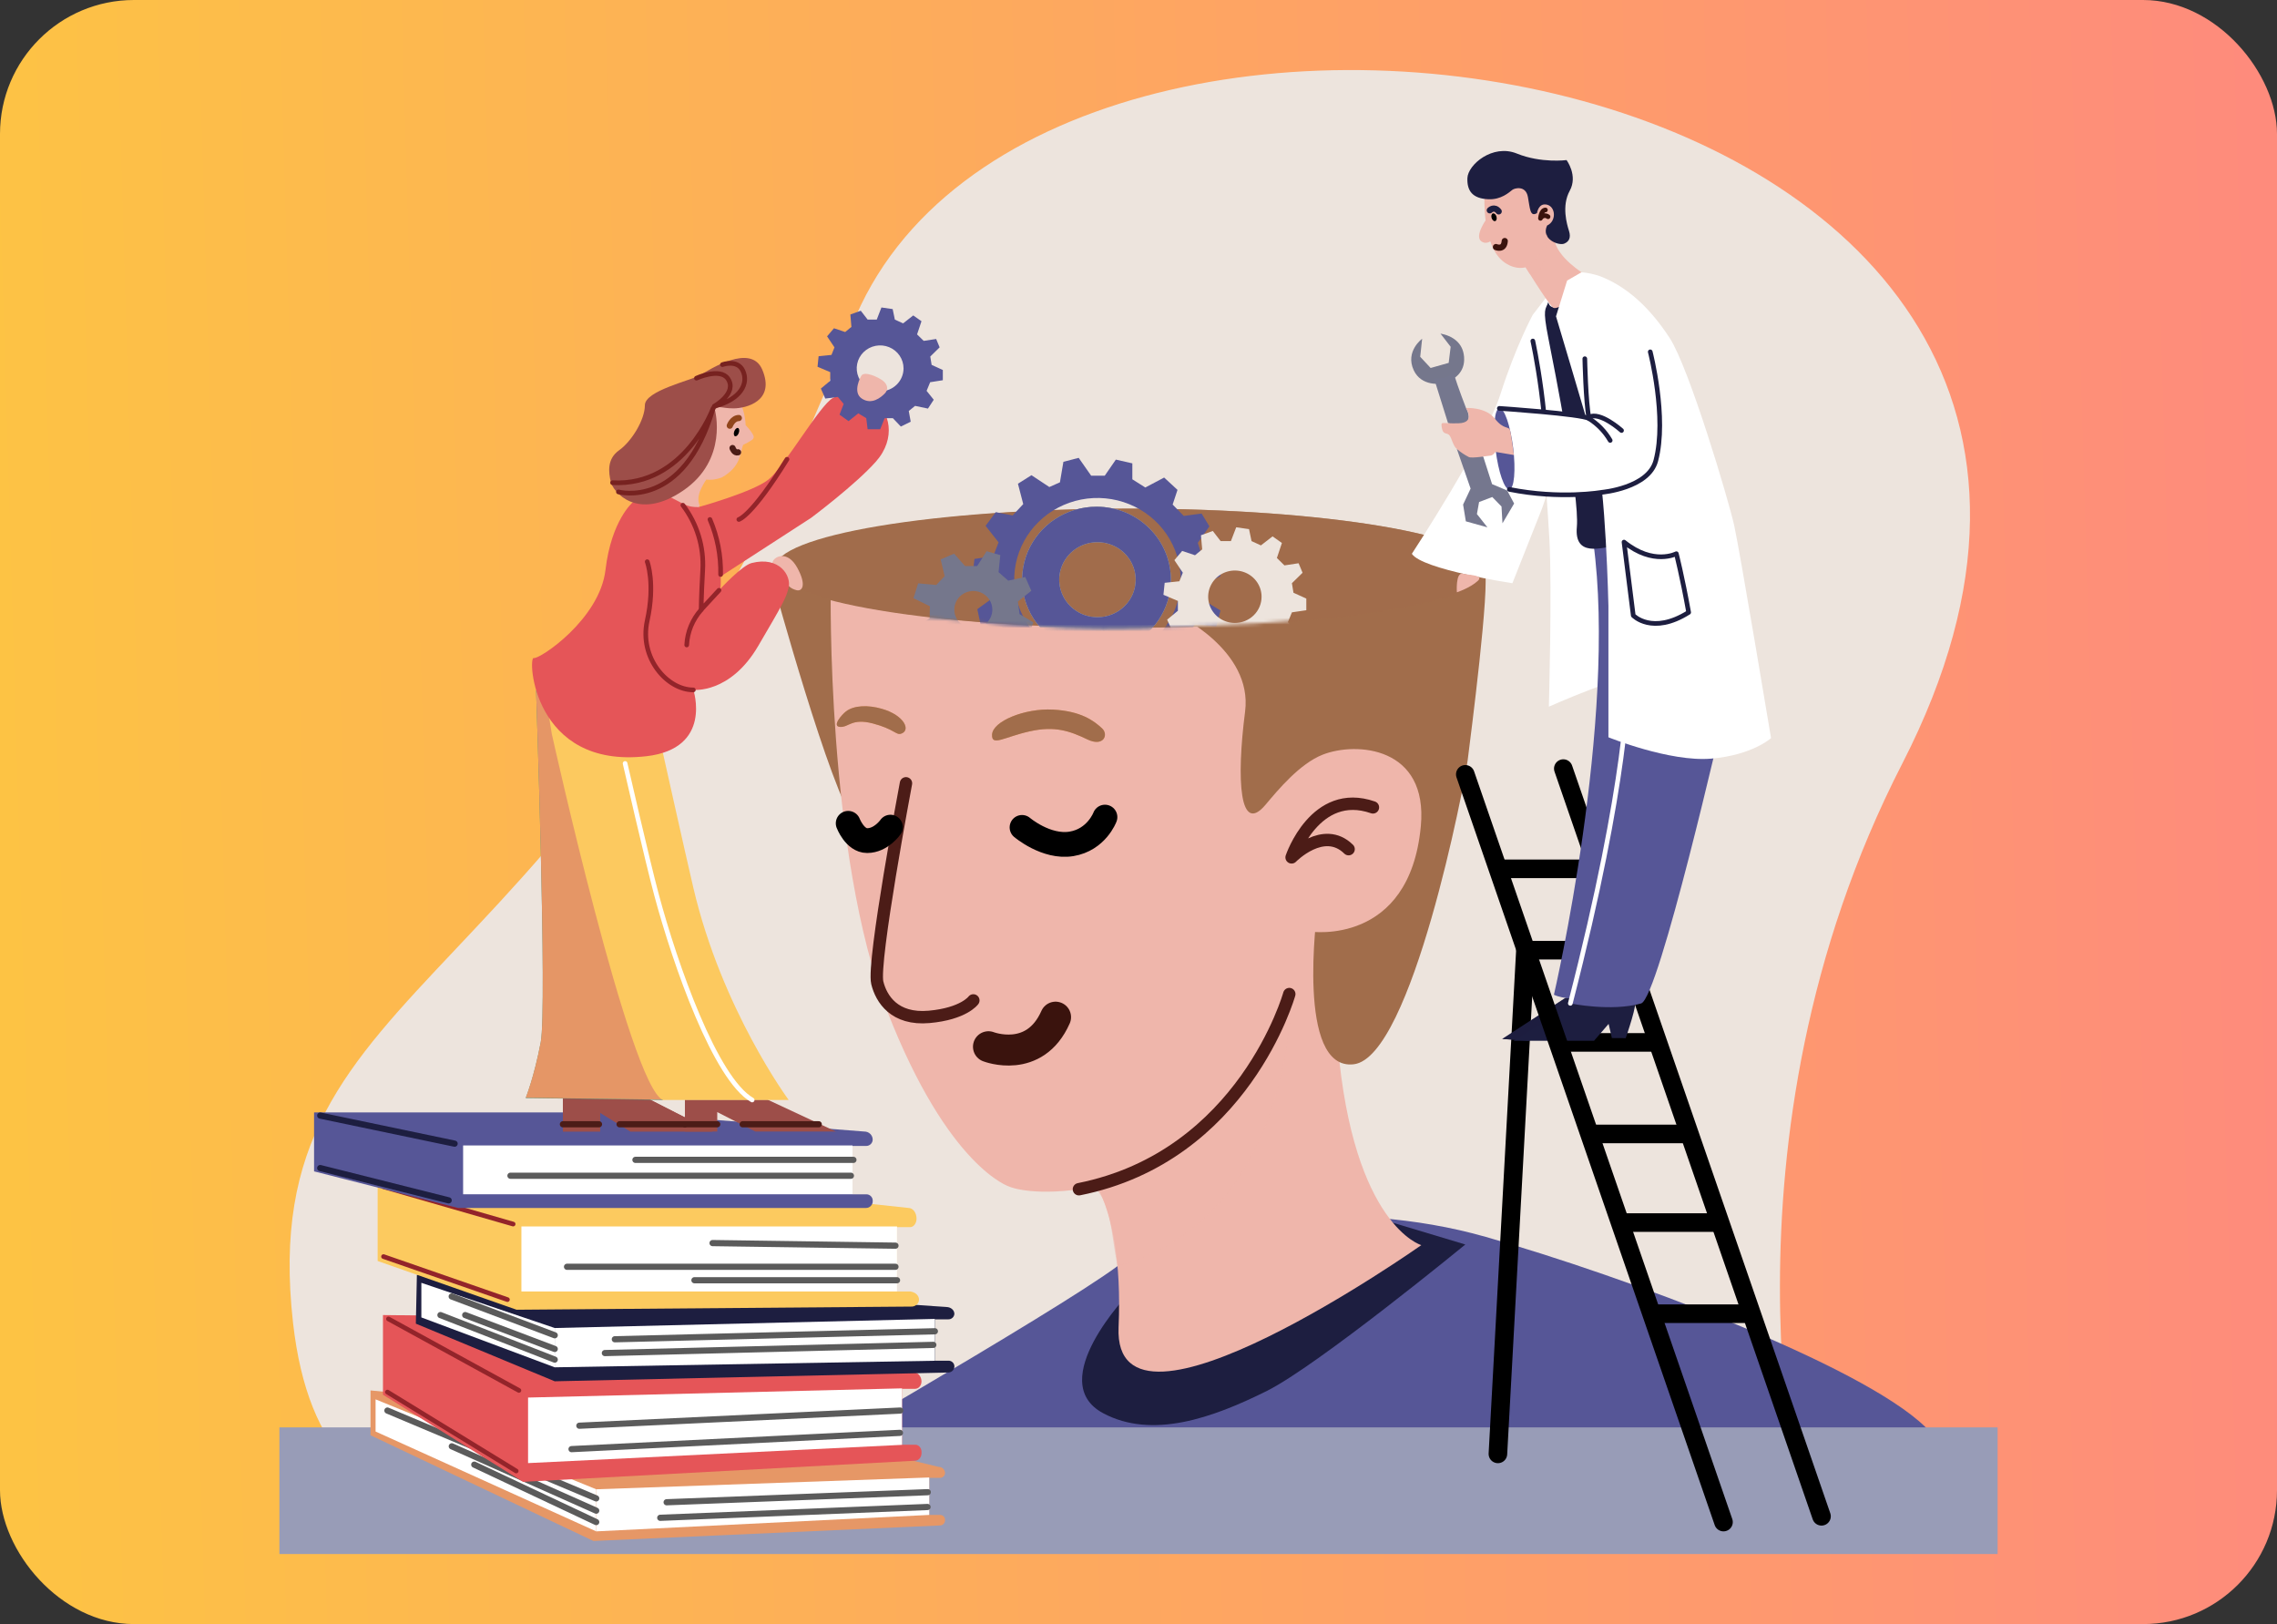 <svg width="680" height="485" viewBox="0 0 680 485" fill="none" xmlns="http://www.w3.org/2000/svg">
<rect x="0" y="0" width="680" height="485" fill="#333333" stroke="none"/>
<rect width="680" height="485" rx="40" fill="url(#paint0_linear_254_866)"/>
<path d="M254.285 97.628C174.016 303.754 75.367 287.398 87.511 395.036C96.469 474.336 161.461 451.561 237.01 454.535C312.558 457.509 538.755 454.786 538.755 454.786C538.755 454.786 509.778 341.599 568.115 227.986C677.609 14.663 308.951 -42.749 254.285 97.628Z" fill="#EDE4DD"/>
<path d="M225.769 443.189C225.769 443.189 315.13 391.907 333.715 378.113C352.92 363.862 402.138 357.525 443.699 369.37C485.259 381.215 555.546 407.375 574.952 426.101C585.871 436.624 584.561 443.207 584.561 443.207L225.769 443.189Z" fill="#565697"/>
<path d="M415.965 365.146L437.603 371.648C437.603 371.648 393.484 407.85 378.254 415.418C362.134 423.433 344.122 429.852 329.456 422.033C311.658 412.544 337.215 386.137 337.215 386.137L415.965 365.146Z" fill="#1D1E40"/>
<path d="M322.219 347.304C322.219 347.304 335.804 355.941 334.051 396.367C332.299 436.792 424.461 371.835 424.461 371.835C424.461 371.835 404.203 366.043 399.524 312.139C394.845 258.236 391.396 277.826 391.396 277.826C391.396 277.826 315.41 337.385 322.219 347.304Z" fill="#EFB6AB"/>
<path opacity="0.64" d="M385.72 280.206C385.72 280.206 393.521 361.029 333.716 378.113C331.525 366.542 331.94 360.014 326.795 354.409C333.086 318.742 385.72 280.206 385.72 280.206Z" fill="#EFB6AB"/>
<path d="M393.372 272.03C393.372 272.03 386.899 319.835 404.268 317.827C421.637 315.818 437.454 233.833 438.316 226.924C439.178 220.016 445.074 174.581 443.368 170.239C441.662 165.897 380.281 145.529 279.292 157.228C228.351 161.574 230.951 174.155 230.951 174.155C230.951 174.155 247.975 236.404 255.464 245.856C262.953 255.308 393.372 272.03 393.372 272.03Z" fill="#A16D4B"/>
<path d="M596.562 426.261H83.443V464.078H596.562V426.261Z" fill="#989CB7"/>
<path d="M248.096 175.496C248.096 175.496 246.698 255.103 264.976 301.997C283.253 348.892 301.522 354.409 301.522 354.409C301.522 354.409 309.151 357.717 326.813 354.409C347.845 350.475 378.3 326.501 391.41 278.207C391.41 278.207 420.933 282.585 424.312 246.762C426.563 222.926 405.013 221.435 395.012 225.365C388.134 228.064 381.67 235.887 377.937 240.325C370.238 249.475 369.161 233.192 371.832 212.509C374.232 194.002 351.019 183.255 351.019 183.255" fill="#EFB6AB"/>
<path d="M410.009 241.107C392.766 235.091 385.72 256.036 385.72 256.036C385.72 256.036 395.255 246.231 402.744 253.584" stroke="#4C1C17" stroke-width="3.7" stroke-linecap="round" stroke-linejoin="round"/>
<path d="M296.27 219.389C296.428 215.377 306.056 211.461 314.445 211.909C322.834 212.358 326.66 215.235 329.116 217.509C331.134 219.389 329.582 223.127 324.782 220.835C319.487 218.296 315.032 216.718 307.538 218.392C299.746 220.135 296.125 222.985 296.27 219.389Z" fill="#E69766"/>
<path d="M270.559 233.92C270.559 233.92 260.483 287.38 261.993 293.492C263.181 298.333 267.119 304.596 277.47 303.672C287.821 302.747 290.677 298.753 290.677 298.753" stroke="#4C1C17" stroke-width="3.7" stroke-linecap="round" stroke-linejoin="round"/>
<path d="M295.193 312.584C295.193 312.584 308.951 317.964 315.233 303.754L295.193 312.584Z" fill="#EFB6AB"/>
<path d="M295.193 312.584C295.193 312.584 308.951 317.964 315.233 303.754" stroke="#3A130D" stroke-width="9.25" stroke-linecap="round" stroke-linejoin="round"/>
<path d="M305.218 247.087C305.218 247.087 312.437 253.236 319.958 252.01C327.48 250.784 329.983 244.013 329.983 244.013" stroke="black" stroke-width="7.4" stroke-linecap="round" stroke-linejoin="round"/>
<path d="M253.302 245.865C253.302 245.865 255.278 251.03 258.964 251.03C263.158 251.03 265.922 247.009 265.922 247.009" stroke="black" stroke-width="7.4" stroke-linecap="round" stroke-linejoin="round"/>
<path d="M250.897 217.078C253.493 217.229 254.364 214.402 260.656 216.044C266.947 217.687 267.604 219.567 269.044 219.123C272.12 218.167 270.121 213.633 263.415 211.689C259.286 210.486 255.077 210.605 252.673 212.426C251.405 213.382 248.301 216.927 250.897 217.078Z" fill="#E69766"/>
<path d="M296.27 219.389C296.428 215.377 306.056 211.461 314.445 211.909C322.834 212.358 326.66 215.235 329.116 217.509C331.134 219.389 329.582 223.127 324.782 220.835C319.487 218.296 315.032 216.718 307.538 218.392C299.746 220.135 296.125 222.985 296.27 219.389Z" fill="#A16D4B"/>
<path d="M250.897 217.078C253.493 217.229 254.364 214.402 260.656 216.044C266.947 217.687 267.604 219.567 269.044 219.123C272.12 218.167 270.121 213.633 263.415 211.689C259.286 210.486 255.077 210.605 252.673 212.426C251.405 213.382 248.301 216.927 250.897 217.078Z" fill="#A16D4B"/>
<path d="M337.355 187.441C395.909 187.441 443.377 179.482 443.377 169.663C443.377 159.844 395.909 151.884 337.355 151.884C278.801 151.884 231.333 159.844 231.333 169.663C231.333 179.482 278.801 187.441 337.355 187.441Z" fill="#A16D4B"/>
<path opacity="0.62" d="M444.403 170.07C444.403 179.898 397.035 187.456 338.483 187.456C279.931 187.456 232.461 179.495 232.461 169.677C232.461 159.859 279.931 151.894 338.483 151.894C397.035 151.894 444.403 160.248 444.403 170.07Z" fill="#A16D4B"/>
<path d="M385.03 296.859C385.03 296.859 371.454 345.323 322.209 355.137" stroke="#4C1C17" stroke-width="3.7" stroke-linecap="round" stroke-linejoin="round"/>
<path d="M466.865 229.527L543.97 452.81" stroke="black" stroke-width="5.55" stroke-linecap="round" stroke-linejoin="round"/>
<path d="M447.334 259.458H477.607" stroke="black" stroke-width="5.55" stroke-miterlimit="10"/>
<path d="M455.555 283.751H484.719" stroke="black" stroke-width="5.55" stroke-miterlimit="10"/>
<path d="M464.833 311.293H495.881" stroke="black" stroke-width="5.55" stroke-miterlimit="10"/>
<path d="M473.865 338.629H504.912" stroke="black" stroke-width="5.55" stroke-miterlimit="10"/>
<path d="M483.647 365.097H514.699" stroke="black" stroke-width="5.55" stroke-miterlimit="10"/>
<path d="M492.697 392.313H523.749" stroke="black" stroke-width="5.55" stroke-miterlimit="10"/>
<path d="M455.555 283.751L447.334 434.175" stroke="black" stroke-width="5.55" stroke-linecap="round" stroke-linejoin="round"/>
<path d="M282.228 453.807V454.05C282.225 454.25 282.181 454.448 282.099 454.632C282.018 454.816 281.9 454.983 281.753 455.122C281.606 455.262 281.432 455.371 281.242 455.445C281.051 455.518 280.848 455.554 280.644 455.55L177.218 460.18L110.654 428.612V415.226L236.66 427.491L280.28 438.051C280.531 438.045 280.78 438.088 281.013 438.177C281.246 438.266 281.46 438.4 281.641 438.569C281.821 438.739 281.966 438.943 282.067 439.168C282.168 439.393 282.223 439.635 282.228 439.881C282.225 440.076 282.182 440.268 282.102 440.447C282.023 440.626 281.908 440.787 281.765 440.923C281.621 441.058 281.452 441.164 281.267 441.235C281.082 441.306 280.884 441.34 280.686 441.336H277.498V452.407H280.732C280.924 452.402 281.115 452.435 281.295 452.503C281.474 452.57 281.637 452.672 281.776 452.802C281.915 452.932 282.027 453.088 282.104 453.261C282.182 453.433 282.224 453.619 282.228 453.807Z" fill="#E69766"/>
<path d="M277.498 452.403L178.052 457.312V444.744L277.498 441.222V452.403Z" fill="white"/>
<path d="M199.083 448.619L277.069 445.613" stroke="#5B5B5B" stroke-width="1.85" stroke-linecap="round" stroke-linejoin="round"/>
<path d="M197.178 453.259L277 450.033" stroke="#5B5B5B" stroke-width="1.85" stroke-linecap="round" stroke-linejoin="round"/>
<path d="M112.164 427.496L178.052 457.312V444.744L112.164 417.893V427.496Z" fill="white"/>
<path d="M115.697 421.237L178.052 447.466" stroke="#5B5B5B" stroke-width="1.85" stroke-linecap="round" stroke-linejoin="round"/>
<path d="M134.925 431.915L178.052 451.13" stroke="#5B5B5B" stroke-width="1.85" stroke-linecap="round" stroke-linejoin="round"/>
<path d="M141.631 437.383L178.052 454.535" stroke="#5B5B5B" stroke-width="1.85" stroke-linecap="round" stroke-linejoin="round"/>
<path d="M275.205 433.59V433.956C275.205 435.2 274.334 436.211 273.248 436.211L156.209 442.525L114.369 416.506V392.716L219.184 393.86L272.801 409.804C274.129 409.804 275.196 411.048 275.196 412.549C275.196 413.757 274.343 414.74 273.299 414.74H269.366V431.444H273.337C274.371 431.43 275.205 432.405 275.205 433.59Z" fill="#E55558"/>
<path d="M269.38 431.476L157.7 436.925V417.352L269.38 414.607V431.476Z" fill="white"/>
<path d="M173.019 425.762L268.853 421.237" stroke="#5B5B5B" stroke-width="1.85" stroke-linecap="round" stroke-linejoin="round"/>
<path d="M170.684 432.752L268.765 427.894" stroke="#5B5B5B" stroke-width="1.85" stroke-linecap="round" stroke-linejoin="round"/>
<path d="M116.009 393.869L154.969 415.221" stroke="#93242A" stroke-width="1.39" stroke-linecap="round" stroke-linejoin="round"/>
<path d="M115.697 415.71L154.158 439.285" stroke="#93242A" stroke-width="1.39" stroke-linecap="round" stroke-linejoin="round"/>
<path d="M285.015 407.924V408.194C284.976 408.669 284.749 409.11 284.384 409.423C284.018 409.737 283.543 409.898 283.058 409.873L165.665 412.494L124.188 395.283L124.5 380.684L211.858 385.414L282.62 390.314C283.948 390.314 285.015 391.229 285.015 392.373C284.981 392.834 284.762 393.264 284.407 393.568C284.052 393.872 283.589 394.026 283.119 393.997H279.199V406.35H283.17C283.627 406.318 284.078 406.466 284.424 406.762C284.771 407.057 284.983 407.475 285.015 407.924Z" fill="#1D1E40"/>
<path d="M279.19 406.359L165.665 408.322V396.587L279.19 393.869V406.359Z" fill="white"/>
<path d="M183.612 399.945L279.19 397.557" stroke="#5B5B5B" stroke-width="1.85" stroke-linecap="round" stroke-linejoin="round"/>
<path d="M180.638 404.067L278.724 401.619" stroke="#5B5B5B" stroke-width="1.85" stroke-linecap="round" stroke-linejoin="round"/>
<path d="M125.833 383.09V393.42L165.665 408.321V396.586L125.833 383.09Z" fill="white"/>
<path d="M131.533 392.726L165.665 406.021" stroke="#5B5B5B" stroke-width="1.85" stroke-linecap="round" stroke-linejoin="round"/>
<path d="M138.929 392.726L165.665 402.841" stroke="#5B5B5B" stroke-width="1.85" stroke-linecap="round" stroke-linejoin="round"/>
<path d="M134.893 387.166L165.665 398.75" stroke="#5B5B5B" stroke-width="1.85" stroke-linecap="round" stroke-linejoin="round"/>
<path d="M272.474 390.181L154.279 391.128L112.779 376.57V353.123H200.556L271.318 360.731C272.647 360.731 273.714 362.163 273.714 363.934C273.714 365.306 272.861 366.455 271.817 366.455H267.898V385.67H271.868C275.284 386.228 275.121 389.797 272.474 390.181Z" fill="#FCCA5F"/>
<path d="M267.898 366.258H155.71V385.67H267.898V366.258Z" fill="white"/>
<path d="M212.799 371.222L267.422 371.995" stroke="#5B5B5B" stroke-width="1.85" stroke-linecap="round" stroke-linejoin="round"/>
<path d="M169.337 378.3H267.423" stroke="#5B5B5B" stroke-width="1.85" stroke-linecap="round" stroke-linejoin="round"/>
<path d="M114.532 354.395L153.245 365.544" stroke="#93242A" stroke-width="1.39" stroke-linecap="round" stroke-linejoin="round"/>
<path d="M114.532 375.253L151.539 388.1" stroke="#93242A" stroke-width="1.39" stroke-linecap="round" stroke-linejoin="round"/>
<path d="M207.384 382.316H267.889" stroke="#5B5B5B" stroke-width="1.85" stroke-linecap="round" stroke-linejoin="round"/>
<path d="M260.628 358.472V358.788C260.622 359.309 260.406 359.808 260.027 360.174C259.648 360.54 259.137 360.744 258.605 360.741H136.822L93.793 349.807V332.197H184.786L258.13 337.912C258.783 337.905 259.412 338.154 259.878 338.603C260.345 339.051 260.611 339.663 260.619 340.304C260.619 340.558 260.569 340.808 260.469 341.042C260.37 341.276 260.225 341.488 260.041 341.666C259.858 341.844 259.64 341.984 259.401 342.079C259.161 342.174 258.905 342.22 258.647 342.217H254.579V356.656H258.689C259.191 356.648 259.675 356.834 260.037 357.174C260.4 357.514 260.612 357.98 260.628 358.472Z" fill="#565697"/>
<path d="M254.593 342.065H138.304V356.646H254.593V342.065Z" fill="white"/>
<path d="M189.768 346.371H254.863" stroke="#5B5B5B" stroke-width="1.85" stroke-linecap="round" stroke-linejoin="round"/>
<path d="M152.443 351.11H254.113" stroke="#5B5B5B" stroke-width="1.85" stroke-linecap="round" stroke-linejoin="round"/>
<path d="M95.629 333.145L135.764 341.531" stroke="#1D1E40" stroke-width="1.85" stroke-linecap="round" stroke-linejoin="round"/>
<path d="M95.629 348.818L133.988 358.463" stroke="#1D1E40" stroke-width="1.85" stroke-linecap="round" stroke-linejoin="round"/>
<path d="M168.107 326.671V337.912H179.198V332.289L188.281 337.912H212.799L190.49 326.552L168.107 326.671Z" fill="#9D4E49"/>
<path d="M168.107 326.638V337.875H179.198V332.257L188.281 337.875H212.799L190.49 326.52L168.107 326.638Z" fill="#9D4E49"/>
<path d="M204.542 328.391V337.911H214.198V332.106L225.564 337.911H249.639L229.227 328.391H204.542Z" fill="#9D4E49"/>
<path d="M168.107 335.743H178.882" stroke="#4C1C17" stroke-width="1.85" stroke-linecap="round" stroke-linejoin="round"/>
<path d="M185.033 335.743H204.541" stroke="#4C1C17" stroke-width="1.85" stroke-linecap="round" stroke-linejoin="round"/>
<path d="M214.193 335.743H204.542" stroke="#4C1C17" stroke-width="1.85" stroke-linecap="round" stroke-linejoin="round"/>
<path d="M244.503 335.743H221.789" stroke="#4C1C17" stroke-width="1.85" stroke-linecap="round" stroke-linejoin="round"/>
<path d="M160.087 206.016C160.087 206.016 163.423 300.94 161.485 311.27C159.546 321.601 157.001 327.915 157.001 327.915L197.966 328.491L185.061 267.258L175.414 223.882C172.305 221.99 169.482 219.68 167.026 217.019C163.989 213.83 161.625 210.082 160.068 205.993" fill="#55957C"/>
<path d="M160.087 205.916C160.087 205.916 163.423 300.835 161.485 311.17C159.546 321.506 157.001 327.815 157.001 327.815L197.975 328.391L185.061 267.158L175.414 223.782C172.307 221.897 169.483 219.595 167.026 216.942C163.989 213.752 161.625 210.005 160.068 205.916" fill="#E59666"/>
<path d="M164.794 219.193C164.794 219.193 188.095 324.287 197.97 328.491H235.537C235.537 328.491 215.582 301.53 207.058 265.108C204.541 254.348 197.97 224.848 197.97 224.848L162.086 202.37L164.794 219.193Z" fill="#FCC95F"/>
<path d="M186.678 227.986C186.678 227.986 193.231 256.713 196.069 267.259C201.703 288.231 213.633 322.169 224.627 328.492" stroke="white" stroke-width="1.39" stroke-linecap="round" stroke-linejoin="round"/>
<path d="M210.945 143.2C210.945 143.2 207.645 147.441 208.815 150.607C210.213 154.341 194.76 147.213 198.791 145.282C201.392 143.999 203.827 142.414 206.042 140.561L210.945 143.2Z" fill="#EFB6AB"/>
<path opacity="0.64" d="M206.368 136.484L209.066 146.472L213.694 137.72L206.368 136.484Z" fill="#EFB6AB"/>
<path d="M230.76 167.737C231.324 166.103 235.202 164.292 238.091 169.539C240.98 174.787 239.526 176.654 237.923 176.255C236.32 175.857 235.183 175.071 234.451 173.135C233.988 171.851 233.164 170.722 232.075 169.878C232.075 169.878 230.22 169.361 230.76 167.737Z" fill="#EFB6AB"/>
<path d="M208.601 151.436C208.601 151.436 224.599 147.012 229.409 143.278C234.218 139.545 244.788 120.925 248.777 118.825C252.766 116.725 255.856 116.862 260.801 119.74C265.745 122.617 267.749 130.885 261.602 137.829C255.455 144.774 242.234 154.638 242.234 154.638L213.694 173.126C213.694 173.126 215.624 162.242 208.601 151.436Z" fill="#E55558"/>
<path d="M188.948 150.027C188.948 150.027 182.577 155.357 180.82 170.194C179.101 184.925 161.196 196.917 159.383 196.51C157.57 196.102 159.071 229.697 193.035 225.831C212.953 223.544 207.058 206.012 207.058 206.012C207.058 206.012 218.014 207.266 226.408 192.941C233.64 180.588 234.745 178.699 235.514 175.492C236.367 171.909 232.755 166.021 224.469 168.135C221.528 168.89 215.111 175.871 215.111 175.871C215.512 174.915 215.479 156.926 208.587 151.44C205.054 151.44 204.518 150.621 200.44 148.59C195.766 146.257 188.948 150.027 188.948 150.027Z" fill="#E55558"/>
<path d="M205.054 139.252C205.054 139.252 208.354 145.31 215.568 142.579C221.412 139.28 220.993 135.181 221.915 132.856C222.863 132.422 223.773 131.912 224.637 131.333C224.821 131.209 224.959 131.029 225.03 130.821C225.102 130.613 225.103 130.388 225.033 130.18C224.791 129.434 223.877 128.217 222.68 126.977C222.423 121.602 220.405 119.337 220.405 119.337C220.405 119.337 214.459 113.691 209.221 120.641C203.982 127.591 205.054 139.252 205.054 139.252Z" fill="#EFB6AB"/>
<path d="M220.629 129.286C220.879 128.609 220.779 127.953 220.406 127.82C220.034 127.688 219.53 128.13 219.28 128.807C219.031 129.483 219.131 130.139 219.503 130.272C219.876 130.404 220.38 129.963 220.629 129.286Z" fill="black"/>
<path d="M217.944 127.123C217.944 127.123 218.779 124.868 220.643 124.836" stroke="#91461C" stroke-width="1.85" stroke-linecap="round" stroke-linejoin="round"/>
<path d="M218.765 133.804C218.765 133.804 219.296 135.396 220.41 135.071" stroke="#4C1C17" stroke-width="1.85" stroke-linecap="round" stroke-linejoin="round"/>
<path d="M213.489 122.379C213.489 122.379 217.637 137.253 203.964 146.54C190.29 155.828 183.062 146.81 182.405 143.905C181.748 141 181.198 137.084 184.903 134.453C188.608 131.822 192.583 125.376 192.583 121.016C192.583 116.656 206.396 113.627 209.16 111.989C211.923 110.351 224.264 102.409 227.643 110.388C231.641 119.831 222.773 121.954 219.03 121.954C215.288 121.954 214.617 120.906 213.489 122.379Z" fill="#9D4E49"/>
<path d="M215.745 108.887C215.745 108.887 220.228 107.245 221.85 110.717C223.626 114.496 221.244 119.273 213.308 121.309C213.308 121.309 220.326 117.383 217.367 113.073C215.037 109.697 207.99 112.932 207.99 112.932" stroke="#772220" stroke-width="1.39" stroke-linecap="round" stroke-linejoin="round"/>
<path d="M184.689 146.902C184.689 146.902 204.145 152.291 212.953 121.954C212.953 121.954 204.42 145.287 182.932 144.152" stroke="#772220" stroke-width="1.39" stroke-linecap="round" stroke-linejoin="round"/>
<path d="M193.282 167.736C193.282 167.736 195.738 174.21 193.282 185.364C190.826 196.518 199.308 206.062 207.058 206.025" stroke="#93242A" stroke-width="1.39" stroke-linecap="round" stroke-linejoin="round"/>
<path d="M203.936 150.873C208.152 156.435 210.248 163.271 209.859 170.194C209.393 178.561 209.393 182.048 209.393 182.048L214.72 176.278" stroke="#93242A" stroke-width="1.39" stroke-linecap="round" stroke-linejoin="round"/>
<path d="M205.077 192.612C205.272 188.726 206.796 185.019 209.402 182.089" stroke="#93242A" stroke-width="1.39" stroke-linecap="round" stroke-linejoin="round"/>
<path d="M220.643 155.128C220.643 155.128 224.45 154.24 235.029 137.152" stroke="#93242A" stroke-width="1.39" stroke-linecap="round" stroke-linejoin="round"/>
<path d="M212.017 155.128C214.238 160.328 215.324 165.928 215.204 171.566" stroke="#93242A" stroke-width="1.39" stroke-linecap="round" stroke-linejoin="round"/>
<path d="M421.637 165.376C421.637 165.376 443.54 131.978 448.103 117.672C452.665 103.365 457.754 93.986 457.754 93.986C457.754 93.986 463.994 96.274 466.669 112.657C469.344 129.041 460.331 152.3 460.331 152.3L451.658 174.174C451.658 174.174 424.638 170.07 421.637 165.376Z" fill="white"/>
<path d="M435.077 176.882C435.077 176.882 434.643 170.824 436.852 171.323C439.061 171.822 443.223 171.721 441.326 173.473C439.001 175.605 435.077 176.882 435.077 176.882Z" fill="#EFB6AB"/>
<path d="M464.064 85.829L457.763 93.987C457.763 93.987 461.925 146.303 462.722 161.24C463.519 176.178 462.554 211.035 462.554 211.035C462.554 211.035 485.431 200.819 490.553 201.766C495.675 202.713 473.31 87.257 473.31 87.257L464.064 85.829Z" fill="white"/>
<path d="M457.763 101.833C457.763 101.833 463.071 125.825 461.832 147.584" stroke="#1D1E40" stroke-width="1.39" stroke-linecap="round" stroke-linejoin="round"/>
<path d="M467.433 298.035L448.583 310.274L456.244 310.781L477.444 304.408L475.528 296.859L467.433 298.035Z" fill="#1D1E40"/>
<path opacity="0.76" d="M467.624 298.035L448.773 310.274L456.435 310.781L477.63 304.408L475.719 296.859L467.624 298.035Z" fill="#1D1E40"/>
<path d="M452.05 310.782L470.691 299.344C470.691 299.344 486.326 300.291 487.934 299.344C489.542 298.397 485.502 310.022 485.502 310.022L481.368 309.995L480.394 305.767L476.046 310.8H452.05V310.782Z" fill="#1D1E40"/>
<path d="M464.064 297.056C464.064 297.056 483.106 215.029 475.817 161.88C472.014 134.114 491.308 168.853 491.308 168.853L495.367 233.087L483.353 297.06C483.353 297.06 469.554 299.746 464.064 297.056Z" fill="#565697"/>
<path d="M468.002 90.162L490.106 113.568C490.106 113.568 486.038 162.668 482.184 163.075C478.33 163.482 470.067 166.511 470.91 157.343C471.754 148.174 464.213 110.132 462.396 100.968C460.578 91.805 461.585 92.569 462.396 90.171C462.368 90.162 462.685 93.79 468.002 90.162Z" fill="#1D1E40"/>
<path d="M454.986 78.834C454.986 78.834 462.368 90.766 463.747 91.832C465.127 92.898 470.332 88.565 471.488 86.932C472.644 85.299 473.296 81.954 473.296 81.954C473.296 81.954 464.763 76.862 464.167 71.303C463.57 65.745 453.522 76.496 454.986 78.834Z" fill="#EFB6AB"/>
<path d="M443.335 58.177C443.335 58.177 442.431 73.659 449.366 78.418C456.3 83.176 461.538 75.75 461.538 75.75C461.538 75.75 464.675 71.733 465.733 68.984C467.191 65.168 461.45 52.66 459.637 51.178C457.824 49.695 443.731 53.826 443.335 58.177Z" fill="#EFB6AB"/>
<path d="M443.922 65.424C443.922 65.424 440.162 70.58 442.436 72.108C444.109 73.234 445.577 71.65 445.577 71.65" fill="#EFB6AB"/>
<path d="M446.747 73.782C446.747 73.782 449.17 74.862 449.375 71.984L446.747 73.782Z" fill="#EFB6AB"/>
<path d="M446.747 73.782C446.747 73.782 449.17 74.862 449.375 71.984" stroke="#3A130D" stroke-width="1.85" stroke-linecap="round" stroke-linejoin="round"/>
<path d="M444.91 62.807C444.91 62.807 446.238 61.435 447.567 63.128" stroke="#1D1E40" stroke-width="1.85" stroke-linecap="round" stroke-linejoin="round"/>
<path d="M446.516 66.025C446.919 65.91 447.093 65.303 446.905 64.67C446.717 64.037 446.238 63.617 445.835 63.733C445.432 63.848 445.258 64.455 445.447 65.088C445.635 65.721 446.114 66.141 446.516 66.025Z" fill="black"/>
<path d="M459.012 63.635C459.012 63.635 459.427 60.469 462.023 61.128C464.619 61.787 464.847 66.078 462.023 67.35C460.117 71.468 465.504 73.408 467.107 72.767C468.622 72.154 469.176 70.937 468.566 68.974C467.955 67.012 466.287 61.503 468.79 56.956C471.292 52.408 467.83 47.806 467.83 47.806C467.83 47.806 460.247 48.803 452.987 45.852C445.726 42.901 438.376 49.21 438.223 53.172C438.074 57.07 439.798 59.289 444.472 59.499C448.298 59.678 450.68 57.445 451.668 56.681C452.343 56.164 455.624 55.309 456.281 58.763C456.939 62.217 456.869 64.912 459.012 63.635Z" fill="#1D1E40"/>
<path d="M462.303 64.72C462.129 64.584 461.927 64.489 461.711 64.44C461.495 64.391 461.27 64.39 461.054 64.436C460.837 64.483 460.634 64.577 460.459 64.711C460.284 64.844 460.142 65.015 460.042 65.209C460.042 65.209 460.234 62.752 461.524 62.702" fill="#EFB6AB"/>
<path d="M462.303 64.72C462.129 64.584 461.927 64.489 461.711 64.44C461.495 64.391 461.27 64.39 461.054 64.436C460.837 64.483 460.634 64.577 460.459 64.711C460.284 64.844 460.142 65.015 460.042 65.209C460.042 65.209 460.234 62.752 461.524 62.702" stroke="#3A130D" stroke-width="1.39" stroke-linecap="round" stroke-linejoin="round"/>
<path opacity="0.64" d="M462.014 69.89C462.014 69.89 462.307 78.495 459.385 80.87C458.667 81.456 457.765 81.779 456.831 81.785C456.538 81.327 455.61 79.831 455.61 79.831C455.61 79.831 460.383 77.891 462.014 69.89Z" fill="#EFB6AB"/>
<path d="M484.994 218.484C484.994 218.484 478.656 264.051 474.536 280.444C470.416 296.836 468.976 299.659 468.976 299.659C468.976 299.659 481.181 302.171 490.097 299.659C495.381 298.168 514.698 213.579 514.698 213.579L484.994 218.484Z" fill="#565697"/>
<path d="M486.07 204.36C486.07 204.36 486.466 231.779 468.958 299.636" stroke="white" stroke-width="1.39" stroke-linecap="round" stroke-linejoin="round"/>
<path d="M472.29 81.314L468.002 83.784L464.684 94.462C464.684 94.462 473.441 123.775 476.493 134.453C479.546 145.131 480.338 180.963 480.338 180.963V220.176C480.338 220.176 498.648 227.597 510.989 226.554C523.329 225.511 528.903 220.428 528.903 220.428C528.903 220.428 519.583 164.479 517.886 156.862C516.19 149.244 504.483 109.963 498.653 100.977C492.823 91.992 485.903 85.568 477.817 82.48C476.034 81.858 474.176 81.466 472.29 81.314Z" fill="white"/>
<path d="M484.994 161.881L487.753 183.796C487.753 183.796 493.396 189.743 504.301 182.881C502.325 171.923 500.62 165.349 500.62 165.349C500.62 165.349 493.792 168.972 484.994 161.881Z" stroke="#1D1E40" stroke-width="1.39" stroke-linecap="round" stroke-linejoin="round"/>
<path d="M437.594 231.243L514.699 454.535" stroke="black" stroke-width="5.55" stroke-linecap="round" stroke-linejoin="round"/>
<path d="M430.179 99.613L433.223 103.557L432.631 108.365L427.243 109.889L424.13 106.545L424.708 101.164C424.708 101.164 419.582 104.898 422.182 110.539C424.415 115.397 430.268 114.949 432.207 114.093C434.145 113.238 437.603 111.316 437.23 106.599C436.895 102.239 433.647 100.277 430.179 99.613Z" fill="#75778C"/>
<path d="M432.44 126.363L428.217 112.885C428.217 112.885 431.568 113.644 434.113 111.462C435.436 115.753 437.799 121.829 437.799 121.829C437.799 121.829 441.714 128.564 432.44 126.363Z" fill="#75778E"/>
<path d="M442.948 136.342L445.591 144.573L450.102 146.481L452.176 150.369L448.695 156.271L448.41 151.261L445.651 148.425L441.713 149.916L441.066 153.512L444.202 157.479L437.757 155.686L436.937 150.685L439.178 145.913L435.077 134.082" fill="#75778E"/>
<path d="M448.322 121.61C448.322 121.61 470.468 124.991 472.365 124.442C474.261 123.893 474.56 124.986 474.56 124.986C474.56 124.986 470.077 102.907 471.698 95.07C473.32 87.233 482.883 89.072 489.38 98.455C492.642 103.177 495.275 122.246 495.275 122.246C495.275 122.246 496.533 140.473 491.342 143.859C486.15 147.244 457.452 149.646 452.4 147.134C447.348 144.623 446.551 134.05 446.551 134.05C446.551 134.05 445.619 122.699 448.322 121.61Z" fill="white"/>
<path d="M484.253 128.559C484.253 128.559 477.77 122.712 474.466 124.597" stroke="#1D1E40" stroke-width="1.39" stroke-linecap="round" stroke-linejoin="round"/>
<path d="M450.761 146.124C452.207 145.951 452.709 140.396 451.882 133.717C451.055 127.037 449.213 121.762 447.766 121.935C446.32 122.107 445.818 127.662 446.645 134.342C447.472 141.021 449.315 146.296 450.761 146.124Z" fill="#565697"/>
<path d="M437.799 121.83C437.799 121.83 440.791 126.222 435.604 126.405C430.417 126.588 430.24 125.554 430.594 127.777C430.948 130.001 432.169 129.072 432.878 130.019C433.586 130.966 433.931 133.135 435.077 134.082C436.167 135.023 437.367 135.832 438.652 136.493C439.635 136.923 444.212 136.145 445.092 136.063C445.973 135.981 446.584 134.942 446.584 134.942L452.101 135.88C452.101 135.88 451.333 129.983 450.978 128.56C450.624 127.137 449.114 128.491 446.393 124.987C443.671 121.482 437.799 121.83 437.799 121.83Z" fill="#EFB6AB"/>
<path d="M492.828 105.071C492.828 105.071 497.912 124.671 494.482 137.586C492.301 145.776 478.46 147.002 478.46 147.002C478.46 147.002 466.101 149.212 450.754 146.146" stroke="#1D1E40" stroke-width="1.39" stroke-linecap="round" stroke-linejoin="round"/>
<path d="M447.758 121.953C447.758 121.953 472.28 123.596 474.536 124.986C477.156 126.628 479.328 128.872 480.865 131.524" stroke="#1D1E40" stroke-width="1.39" stroke-linecap="round" stroke-linejoin="round"/>
<path d="M473.287 107.121C473.287 107.121 473.553 120.091 474.536 124.987" stroke="#1D1E40" stroke-width="1.39" stroke-linecap="round" stroke-linejoin="round"/>
<path d="M281.567 113.545V110.489L278.221 108.965L277.815 106.472L280.611 103.727L279.577 101.233L275.849 101.796L273.873 99.861L275.192 95.926L272.726 94.197L269.702 96.567L267.236 95.441L266.584 92.303L263.229 91.822L261.83 95.441H259.113L257.058 92.792L253.95 93.918L254.267 97.619L252.403 99.152L249.052 98.026L246.997 100.446L249.206 103.736L248.311 105.987L244.466 106.385L244.145 109.523L247.938 111.134V113.714L245.142 116.043L246.461 119.021L250.226 118.536L251.951 120.627L250.72 123.83L253.419 125.769L256.317 123.436L258.699 124.882L259.104 128.176H262.87L264.189 124.882H266.644L269.026 127.38L271.971 125.934L271.393 122.732L273.281 121.208L277.126 122.018L278.85 119.373L276.72 116.715L277.783 114.14L281.567 113.545ZM262.842 116.871C261.459 116.871 260.108 116.468 258.958 115.714C257.808 114.96 256.912 113.888 256.383 112.634C255.854 111.38 255.716 110.001 255.986 108.669C256.255 107.338 256.921 106.115 257.899 105.156C258.876 104.196 260.122 103.542 261.478 103.277C262.834 103.013 264.239 103.149 265.517 103.668C266.794 104.187 267.886 105.067 268.654 106.196C269.422 107.324 269.832 108.651 269.832 110.008C269.832 111.828 269.096 113.574 267.785 114.861C266.474 116.148 264.696 116.871 262.842 116.871Z" fill="#565697"/>
<path d="M257.147 112.35C257.147 112.35 254.43 117.063 257.361 119.021C260.293 120.979 263.019 118.733 264.217 117.52C265.414 116.308 265.06 114.821 263.713 113.732C262.366 112.643 257.916 110.557 257.147 112.35Z" fill="#EFB6AB"/>
<mask id="mask0_254_866" style="mask-type:luminance" maskUnits="userSpaceOnUse" x="269" y="123" width="149" height="65">
<path d="M272.092 158.673C272.092 158.673 323.202 128.404 368.444 123.285C396.21 120.146 428.189 156.683 414.726 175.857C406.906 187.002 369.316 186.352 339.993 187.459C314.142 188.434 267.413 183.854 269.198 183.566L272.092 158.673Z" fill="white"/>
</mask>
<g mask="url(#mask0_254_866)">
<path d="M327.457 151.32C323.065 151.32 318.771 152.599 315.119 154.995C311.467 157.39 308.621 160.795 306.94 164.779C305.26 168.763 304.82 173.146 305.678 177.375C306.535 181.604 308.65 185.489 311.756 188.537C314.862 191.586 318.82 193.662 323.128 194.503C327.435 195.343 331.901 194.911 335.958 193.26C340.016 191.609 343.484 188.814 345.923 185.229C348.363 181.643 349.664 177.428 349.663 173.116C349.664 170.253 349.09 167.418 347.974 164.773C346.858 162.128 345.222 159.725 343.16 157.701C341.098 155.677 338.65 154.072 335.955 152.977C333.261 151.882 330.373 151.319 327.457 151.32ZM327.741 184.33C325.482 184.33 323.274 183.672 321.395 182.44C319.517 181.208 318.053 179.456 317.188 177.407C316.324 175.358 316.097 173.104 316.538 170.928C316.979 168.753 318.067 166.755 319.664 165.187C321.262 163.619 323.297 162.551 325.513 162.118C327.728 161.685 330.025 161.907 332.112 162.756C334.2 163.605 335.983 165.042 337.239 166.886C338.494 168.73 339.164 170.898 339.164 173.116C339.164 174.589 338.869 176.047 338.295 177.408C337.722 178.769 336.88 180.005 335.819 181.047C334.759 182.088 333.499 182.914 332.113 183.477C330.727 184.041 329.241 184.33 327.741 184.33Z" fill="#A3A3A3"/>
</g>
<mask id="mask1_254_866" style="mask-type:luminance" maskUnits="userSpaceOnUse" x="269" y="123" width="149" height="65">
<path d="M272.092 158.673C272.092 158.673 323.202 128.404 368.444 123.285C396.21 120.146 428.189 156.683 414.726 175.857C406.906 187.002 369.316 186.352 339.993 187.459C314.142 188.434 267.413 183.854 269.198 183.566L272.092 158.673Z" fill="white"/>
</mask>
<g mask="url(#mask1_254_866)">
<path d="M364.478 172.023V167.219L358.741 165.389L357.721 162.114L361.174 157.182L358.844 153.357L353.517 154.071L350.199 150.676L351.648 146.293L347.659 142.61L342.039 145.584L338.161 143.136V138.374L333.235 137.253L329.922 142.057H325.863L322.134 136.727L317.572 137.912L316.537 144.038L313.368 145.442L308.037 141.906L303.997 144.454L305.576 150.539L302.412 153.929L297.37 152.941L294.336 157.035L298.213 161.958L296.633 166.076L291.013 166.913L290.435 171.863L295.762 174.503V179.078L291.866 181.915L292.886 186.718L299.229 187.144L301.382 190.401L298.651 195.356L301.676 199.881L307.58 197.186L311.192 200.869L310.176 205.531L315.363 207.654L319.683 203.687L324.003 204.685L325.448 209.489H330.346L332.648 203.829L336.842 203.262L341.135 207.947L345.371 205.966L344.593 199.739L348.078 197.186L353.55 199.735L356.919 195.91L354.123 190.96L356.919 186.298L363.215 187.121L364.478 182.313L359.161 179.055L359.888 174.48L364.478 172.023ZM327.741 197.507C322.825 197.508 318.019 196.079 313.93 193.399C309.842 190.719 306.655 186.909 304.773 182.451C302.89 177.993 302.397 173.087 303.355 168.353C304.312 163.62 306.679 159.271 310.154 155.858C313.63 152.445 318.058 150.12 322.879 149.178C327.701 148.236 332.698 148.719 337.24 150.565C341.782 152.412 345.664 155.539 348.396 159.551C351.127 163.564 352.585 168.282 352.585 173.108C352.586 176.312 351.945 179.485 350.697 182.445C349.449 185.406 347.619 188.096 345.312 190.363C343.005 192.629 340.266 194.428 337.251 195.655C334.236 196.882 331.005 197.514 327.741 197.516V197.507Z" fill="#565697"/>
</g>
<mask id="mask2_254_866" style="mask-type:luminance" maskUnits="userSpaceOnUse" x="269" y="123" width="149" height="65">
<path d="M272.092 158.673C272.092 158.673 323.202 128.404 368.444 123.285C396.21 120.146 428.189 156.683 414.726 175.857C406.906 187.002 369.316 186.352 339.993 187.459C314.142 188.434 267.413 183.854 269.198 183.566L272.092 158.673Z" fill="white"/>
</mask>
<g mask="url(#mask2_254_866)">
<path d="M327.457 151.32C323.065 151.32 318.771 152.599 315.119 154.995C311.467 157.39 308.621 160.795 306.94 164.779C305.26 168.763 304.82 173.146 305.678 177.375C306.535 181.604 308.65 185.489 311.756 188.537C314.862 191.586 318.82 193.662 323.128 194.503C327.435 195.343 331.901 194.911 335.958 193.26C340.016 191.609 343.484 188.814 345.923 185.229C348.363 181.643 349.664 177.428 349.663 173.116C349.664 170.253 349.09 167.418 347.974 164.773C346.858 162.128 345.222 159.725 343.16 157.701C341.098 155.677 338.65 154.072 335.955 152.977C333.261 151.882 330.373 151.319 327.457 151.32ZM327.741 184.33C325.482 184.33 323.274 183.672 321.395 182.44C319.517 181.208 318.053 179.456 317.188 177.407C316.324 175.358 316.097 173.104 316.538 170.928C316.979 168.753 318.067 166.755 319.664 165.187C321.262 163.619 323.297 162.551 325.513 162.118C327.728 161.685 330.025 161.907 332.112 162.756C334.2 163.605 335.983 165.042 337.239 166.886C338.494 168.73 339.164 170.898 339.164 173.116C339.164 174.589 338.869 176.047 338.295 177.408C337.722 178.769 336.88 180.005 335.819 181.047C334.759 182.088 333.499 182.914 332.113 183.477C330.727 184.041 329.241 184.33 327.741 184.33Z" fill="#A3A3A3"/>
</g>
<mask id="mask3_254_866" style="mask-type:luminance" maskUnits="userSpaceOnUse" x="269" y="123" width="149" height="65">
<path d="M272.092 158.673C272.092 158.673 323.202 128.404 368.444 123.285C396.21 120.146 428.189 156.683 414.726 175.857C406.906 187.002 369.316 186.352 339.993 187.459C314.142 188.434 267.413 183.854 269.198 183.566L272.092 158.673Z" fill="white"/>
</mask>
<g mask="url(#mask3_254_866)">
<path d="M327.457 151.32C323.065 151.32 318.771 152.599 315.119 154.995C311.467 157.39 308.621 160.795 306.94 164.779C305.26 168.763 304.82 173.146 305.678 177.375C306.535 181.604 308.65 185.489 311.756 188.537C314.862 191.586 318.82 193.662 323.128 194.503C327.435 195.343 331.901 194.911 335.958 193.26C340.016 191.609 343.484 188.814 345.923 185.229C348.363 181.643 349.664 177.428 349.663 173.116C349.664 170.253 349.09 167.418 347.974 164.773C346.858 162.128 345.222 159.725 343.16 157.701C341.098 155.677 338.65 154.072 335.955 152.977C333.261 151.882 330.373 151.319 327.457 151.32ZM327.741 184.33C325.482 184.33 323.274 183.672 321.395 182.44C319.517 181.208 318.053 179.456 317.188 177.407C316.324 175.358 316.097 173.104 316.538 170.928C316.979 168.753 318.067 166.755 319.664 165.187C321.262 163.619 323.297 162.551 325.513 162.118C327.728 161.685 330.025 161.907 332.112 162.756C334.2 163.605 335.983 165.042 337.239 166.886C338.494 168.73 339.164 170.898 339.164 173.116C339.164 174.589 338.869 176.047 338.295 177.408C337.722 178.769 336.88 180.005 335.819 181.047C334.759 182.088 333.499 182.914 332.113 183.477C330.727 184.041 329.241 184.33 327.741 184.33Z" fill="#565697"/>
</g>
<mask id="mask4_254_866" style="mask-type:luminance" maskUnits="userSpaceOnUse" x="269" y="123" width="149" height="65">
<path d="M272.092 158.673C272.092 158.673 323.202 128.404 368.444 123.285C396.21 120.146 428.189 156.683 414.726 175.857C406.906 187.002 369.316 186.352 339.993 187.459C314.142 188.434 267.413 183.854 269.198 183.566L272.092 158.673Z" fill="white"/>
</mask>
<g mask="url(#mask4_254_866)">
<path d="M304.486 183.392L303.978 179.632L307.995 176.429L306.178 172.312L301.098 173.396L298.213 170.875L298.726 165.774L294.648 164.603L291.82 169.04H288.194L284.932 165.339L280.914 167.059L282.112 172.051L279.596 174.7L274.199 174.201L272.801 178.634L277.699 181.045L277.638 184.609L273.444 187.56L275.704 191.939L280.658 190.653L283.417 193.046L282.667 197.969L287.182 199.52L289.82 195.146L293.39 195.205L296.848 198.961L300.795 196.93L299.723 192.062L302.245 189.532L307.259 189.907L308.578 185.836L304.486 183.392ZM290.668 187.638C289.545 187.638 288.446 187.311 287.512 186.698C286.578 186.085 285.85 185.214 285.42 184.195C284.99 183.176 284.877 182.055 285.097 180.973C285.316 179.891 285.857 178.897 286.651 178.118C287.446 177.338 288.458 176.806 289.56 176.591C290.662 176.376 291.804 176.486 292.842 176.909C293.88 177.331 294.768 178.045 295.392 178.963C296.016 179.88 296.349 180.958 296.349 182.061C296.349 182.793 296.202 183.519 295.917 184.195C295.631 184.872 295.213 185.487 294.685 186.005C294.158 186.522 293.532 186.933 292.842 187.214C292.153 187.494 291.414 187.638 290.668 187.638Z" fill="#75778C"/>
</g>
<mask id="mask5_254_866" style="mask-type:luminance" maskUnits="userSpaceOnUse" x="269" y="123" width="149" height="65">
<path d="M272.092 158.673C272.092 158.673 323.202 128.404 368.444 123.285C396.21 120.146 428.189 156.683 414.726 175.857C406.906 187.002 369.316 186.352 339.993 187.459C314.142 188.434 267.413 183.854 269.198 183.566L272.092 158.673Z" fill="white"/>
</mask>
<g mask="url(#mask5_254_866)">
<path d="M390.114 182.23V178.753L386.279 177.01L385.813 174.164L388.996 171.044L387.812 168.203L383.581 168.843L381.33 166.633L382.83 162.15L380.034 160.178L376.553 162.873L373.757 161.587L373.011 158.014L369.18 157.465L367.596 161.582H364.52L362.19 158.563L358.648 159.848L359.021 164.062L356.872 165.814L353.046 164.524L350.716 167.269L353.233 171.025L352.207 173.587L347.817 174.045L347.449 177.627L351.765 179.457V182.394L348.558 185.048L350.059 188.443L354.351 187.894L356.318 190.282L354.92 193.942L357.996 196.152L361.356 193.489L364.073 195.145L364.539 198.901H368.831L370.331 195.145H373.128L375.84 197.991L379.205 196.33L378.547 192.67L380.696 190.927L385.081 191.842L387.048 188.822L384.615 185.789L385.822 182.861L390.114 182.23ZM368.779 186.032C367.202 186.032 365.661 185.573 364.349 184.712C363.038 183.852 362.016 182.63 361.413 181.199C360.809 179.769 360.651 178.195 360.959 176.677C361.267 175.158 362.026 173.763 363.141 172.668C364.256 171.574 365.677 170.828 367.224 170.526C368.771 170.224 370.374 170.379 371.831 170.972C373.288 171.564 374.533 172.567 375.409 173.855C376.286 175.142 376.753 176.655 376.753 178.204C376.754 179.232 376.548 180.25 376.148 181.2C375.747 182.15 375.16 183.013 374.419 183.74C373.679 184.467 372.799 185.044 371.832 185.437C370.864 185.83 369.827 186.032 368.779 186.032Z" fill="#EDE4DD"/>
</g>
<defs>
<linearGradient id="paint0_linear_254_866" x1="680" y1="243" x2="1.01894e-05" y2="263" gradientUnits="userSpaceOnUse">
<stop stop-color="#FE8B7C"/>
<stop offset="1" stop-color="#FDC344"/>
</linearGradient>
</defs>
</svg>
